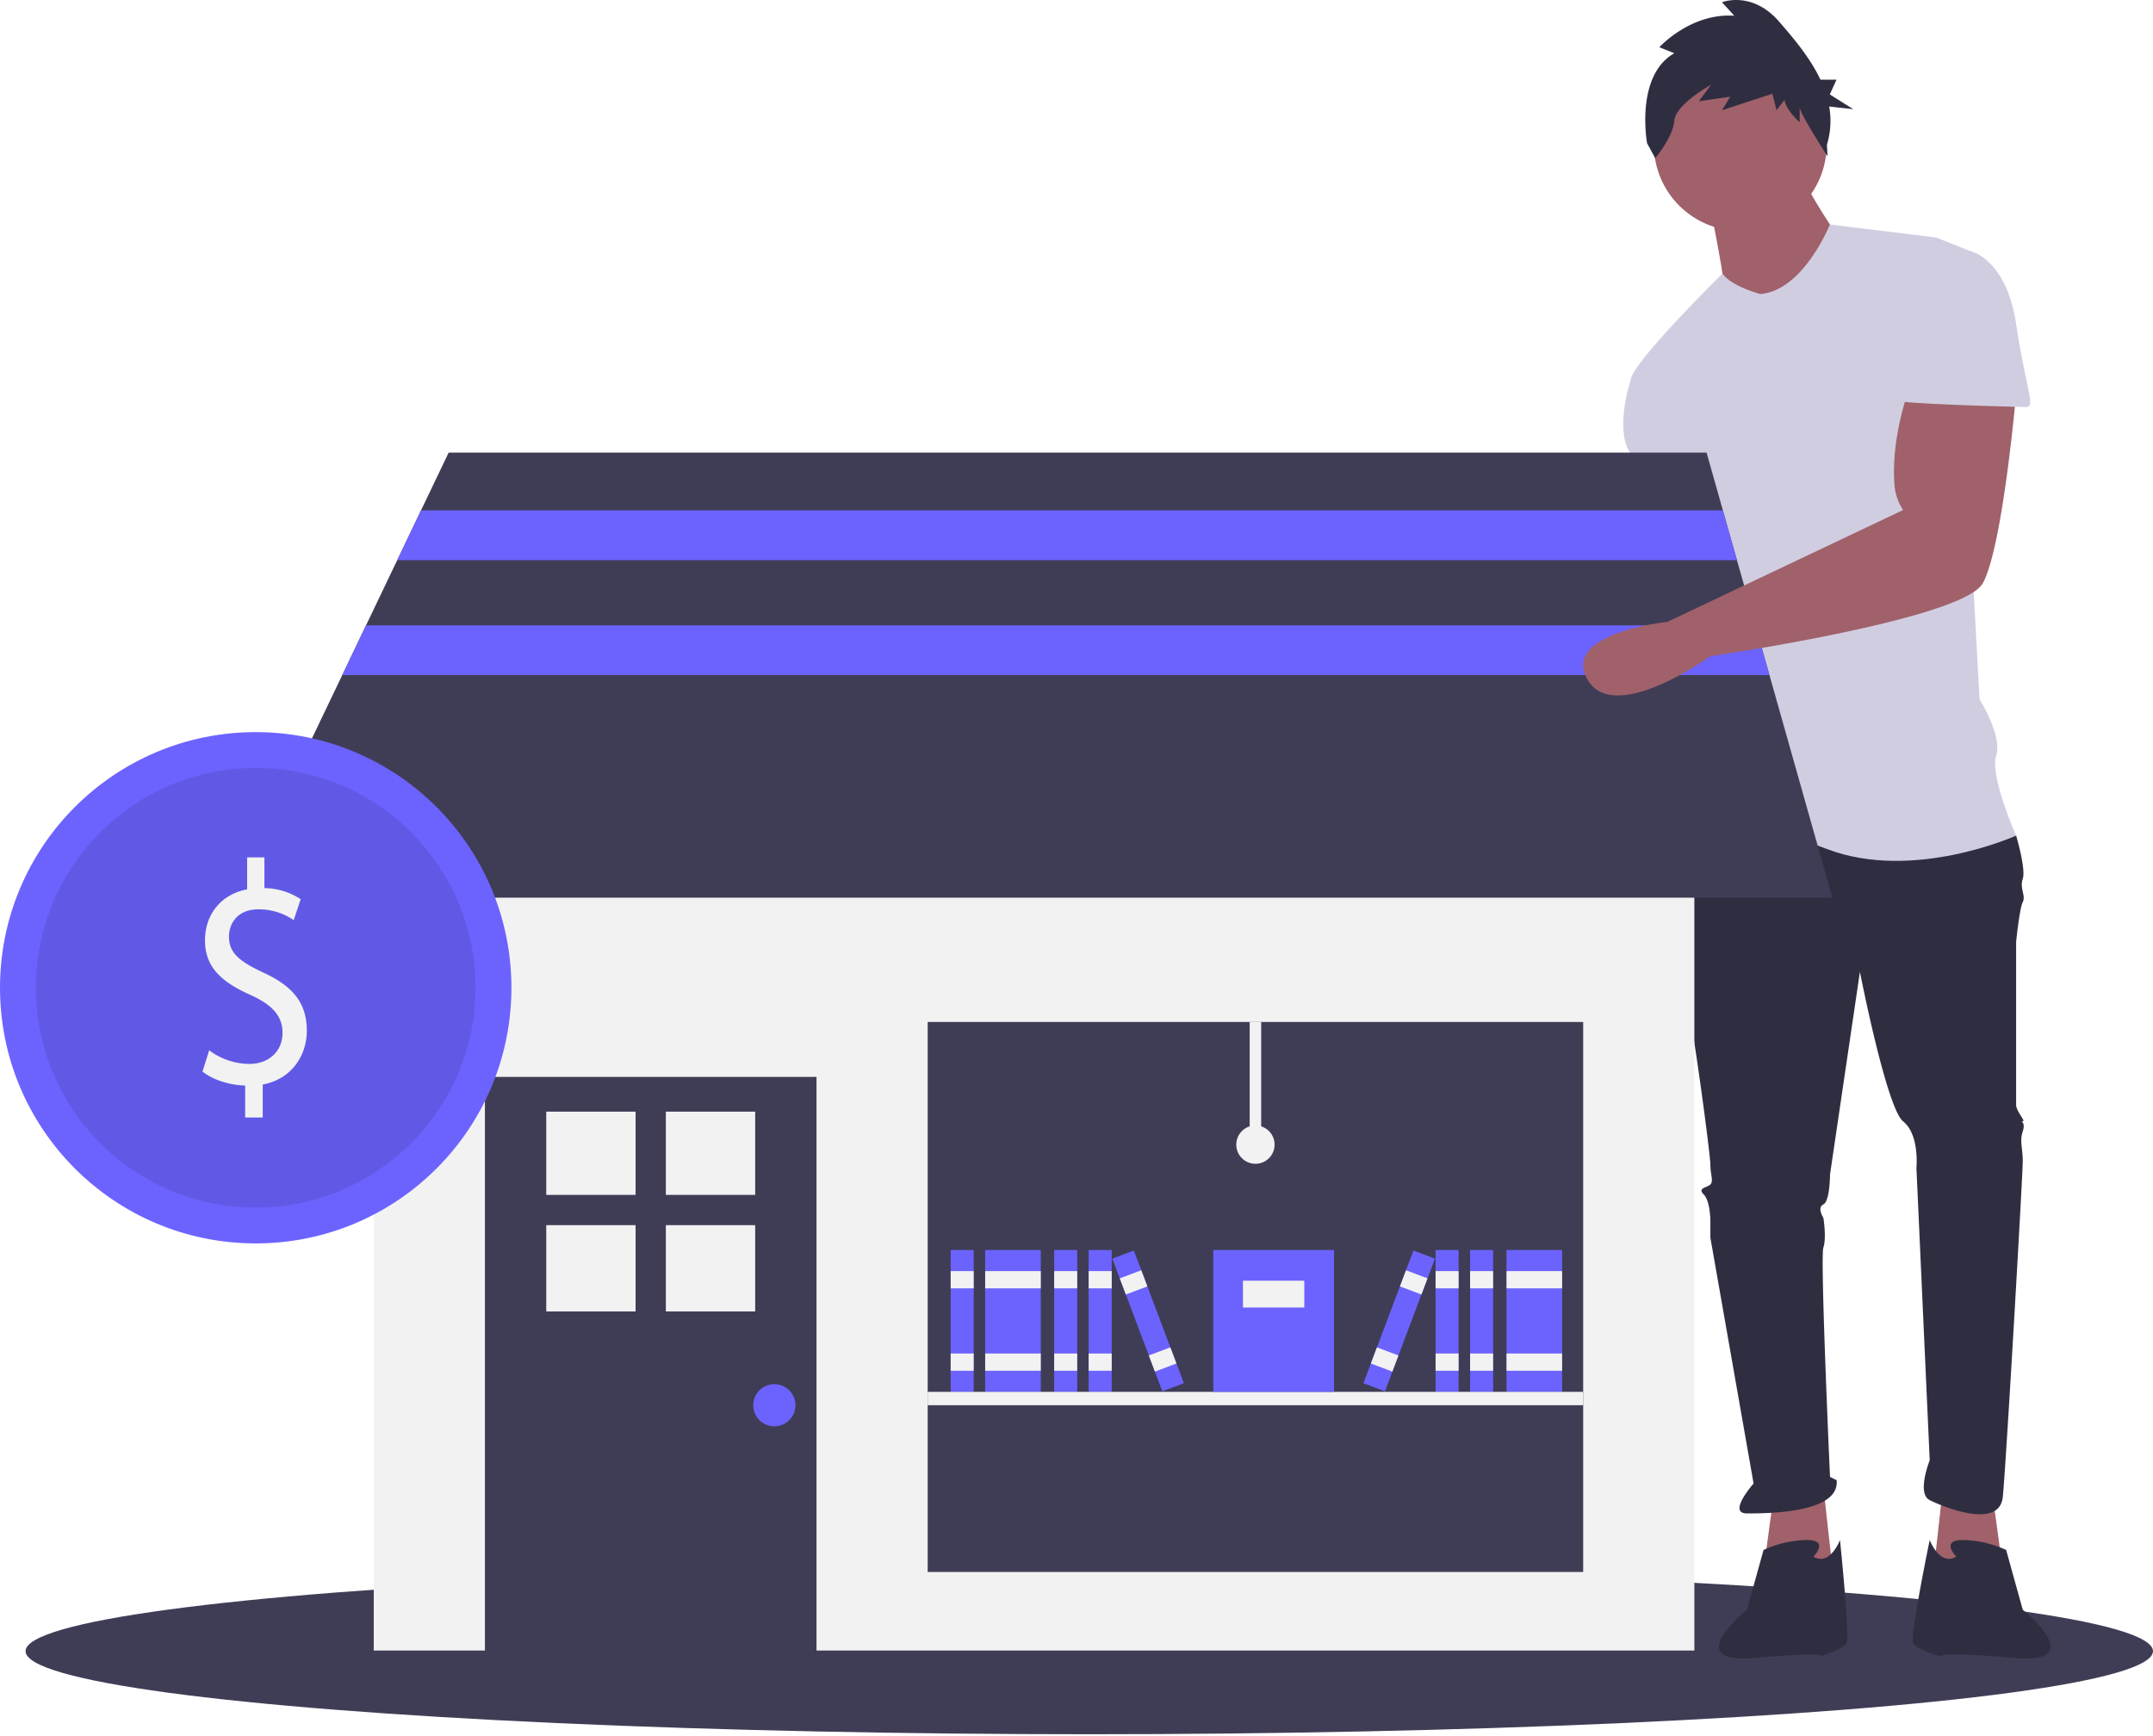 <svg xmlns="http://www.w3.org/2000/svg" width="253" height="204" viewBox="0 0 253 204">
    <g fill="none" fill-rule="nonzero">
        <ellipse cx="128.002" cy="194.048" fill="#3F3D56" rx="124.998" ry="9.764"/>
        <path fill="#A0616A" d="M234.18 175.909l1.172 8.59-8.2.781 1.171-10.543zM195.52 57.985s.78 10.543.78 10.934c0 .39-5.467 27.333-5.467 27.333s-7.81 14.838 0 14.448c7.81-.39 5.468-14.058 5.468-14.058l8.2-22.647-3.514-16.01h-5.467zM208.407 175.909l-1.172 8.59 8.201.781-1.171-10.543z"/>
        <path fill="#2F2E41" d="M199.425 95.471l-1.953 2.733s-1.171 11.715 0 15.62c1.172 3.904 3.515 21.866 3.515 23.037 0 1.172.39 1.953 0 2.343-.39.39-1.562.39-.781 1.172.78.78.78 3.123.78 3.123v1.953l5.078 28.895s-3.125 3.514-.781 3.514c2.343 0 10.934 0 10.543-3.905l-.78-.39s-1.172-25.771-.782-26.943c.39-1.171 0-3.514 0-3.514s-.78-1.172 0-1.562c.781-.39.781-3.514.781-3.514l3.515-23.82s3.124 16.01 5.077 17.572c1.952 1.562 1.562 5.467 1.562 5.467l1.562 34.362s-1.562 3.904 0 4.685c1.562.781 8.2 3.515 8.591-.39.39-3.905 2.343-37.876 2.343-39.438 0-1.562-.39-2.343 0-3.514.391-1.172-.39-1.172 0-1.172.391 0-.78-1.171-.78-1.952V110.7s.39-3.905.78-4.686c.391-.781-.39-1.562 0-2.733.391-1.172-.78-5.077-.78-5.077L219.34 93.52l-19.916 1.952zM213.093 182.937s1.952-1.952-.781-1.952a12.712 12.712 0 0 0-5.077 1.171l-1.952 7.029s-8.006 6.443.976 5.662c8.982-.781 7.615-.195 7.615-.195s2.734-.781 3.124-1.562c.39-.781-.781-12.105-.781-12.105s-1.172 3.124-3.124 1.952zM229.885 182.937s-1.952-1.952.781-1.952c1.755.036 3.484.435 5.077 1.171l1.952 7.029s8.006 6.443-.976 5.662c-8.982-.781-8.786-.195-8.786-.195s-2.734-.781-3.125-1.562c-.39-.781 1.953-12.105 1.953-12.105s1.172 3.124 3.124 1.952z"/>
        <ellipse cx="204.501" cy="16.986" fill="#A0616A" rx="10.153" ry="10.152"/>
        <path fill="#A0616A" d="M200.987 24.405s1.562 7.81 1.562 8.98c0 1.172 6.639 4.686 6.639 4.686l7.42-9.371s-4.687-6.638-4.687-8.2l-10.934 3.905z"/>
        <path fill="#D0CDE1" d="M206.845 34.557s-3.404-.906-4.436-2.405c0 0-10.795 10.605-10.795 12.557l8.592 15.229s0 5.466.78 5.857c.782.39 0 0 0 1.562s-2.342 11.714-1.561 13.276c.78 1.562 1.562.39.78 2.733-.78 2.343-2.733 14.838-2.733 14.838s7.03-2.343 17.183 1.562c10.153 3.905 22.26-1.562 22.26-1.562s-3.125-7.028-2.344-9.371c.781-2.343-1.952-6.638-1.952-6.638l-1.953-35.924s2.734-16.01.781-16.79l-3.905-1.562-12.506-1.537s-3.115 7.785-8.191 8.175z"/>
        <path fill="#D0CDE1" d="M195.52 41.976l-3.906 2.733s-1.952 5.857 0 8.59c1.953 2.734 2.734 6.639 2.734 6.639l7.81-.781-6.638-17.181z"/>
        <path fill="#2F2E41" d="M196.75 6.256l-1.762-.705s3.683-4.054 8.806-3.701l-1.44-1.586s3.522-1.41 6.724 2.291c1.683 1.946 3.631 4.233 4.845 6.81h1.886l-.787 1.732 2.755 1.734-2.828-.312a9.59 9.59 0 0 1-.267 4.489l.076 1.37s-3.278-5.071-3.278-5.776v1.762s-1.762-1.586-1.762-2.644l-.96 1.234-.48-1.939-5.925 1.94.961-1.587-3.683.529 1.441-1.94s-4.162 2.292-4.323 4.23c-.16 1.94-2.241 4.407-2.241 4.407l-.96-1.762s-1.442-7.932 3.201-10.576z"/>
        <path fill="#F2F2F2" d="M43.92 84.975h155.184v109H43.92z"/>
        <path fill="#3F3D56" d="M56.984 126.563h38.965v68.012H56.984z"/>
        <path fill="#F2F2F2" d="M64.191 130.643h10.496v9.783H64.191zM78.245 130.643h10.496v9.783H78.245zM64.191 143.984h10.496v10.139H64.191zM78.245 143.984h10.496v10.139H78.245z"/>
        <ellipse cx="90.993" cy="165.148" fill="#6C63FF" rx="2.478" ry="2.477"/>
        <path fill="#3F3D56" d="M109.012 120.107h77.029v64.634h-77.029zM215.321 105.495H27.703l12.51-26.15 2.8-5.856 3.662-7.657 2.8-5.855 3.245-6.783h147.82l1.916 6.783 1.655 5.855 2.165 7.657 1.655 5.855z"/>
        <path fill="#6C63FF" d="M111.715 146.906h2.703v16.665h-2.703z"/>
        <path fill="#F2F2F2" d="M111.715 149.384h2.703v2.027h-2.703zM111.715 159.067h2.703v2.027h-2.703z"/>
        <path fill="#6C63FF" d="M115.769 146.906h6.532v16.665h-6.532z"/>
        <path fill="#F2F2F2" d="M115.769 149.384h6.532v2.027h-6.532zM115.769 159.067h6.532v2.027h-6.532z"/>
        <path fill="#6C63FF" d="M123.877 146.906h2.703v16.665h-2.703z"/>
        <path fill="#F2F2F2" d="M123.877 149.384h2.703v2.027h-2.703zM123.877 159.067h2.703v2.027h-2.703z"/>
        <path fill="#6C63FF" d="M127.931 146.906h2.703v16.665h-2.703z"/>
        <path fill="#F2F2F2" d="M127.931 149.384h2.703v2.027h-2.703zM127.931 159.067h2.703v2.027h-2.703z"/>
        <path fill="#6C63FF" d="M130.71 147.918l2.529-.953 5.878 15.594-2.53.953z"/>
        <path fill="#F2F2F2" d="M131.583 150.237l2.53-.954.715 1.897-2.53.954zM135 159.298l2.529-.954.715 1.897-2.53.954z"/>
        <path fill="#6C63FF" d="M177.032 146.906h6.532v16.665h-6.532z"/>
        <path fill="#F2F2F2" d="M177.032 149.384h6.532v2.027h-6.532zM177.032 159.067h6.532v2.027h-6.532z"/>
        <path fill="#6C63FF" d="M172.752 146.906h2.703v16.665h-2.703z"/>
        <path fill="#F2F2F2" d="M172.752 149.384h2.703v2.027h-2.703zM172.752 159.067h2.703v2.027h-2.703z"/>
        <path fill="#6C63FF" d="M168.698 146.906h2.703v16.665h-2.703z"/>
        <path fill="#F2F2F2" d="M168.698 149.384h2.703v2.027h-2.703zM168.698 159.067h2.703v2.027h-2.703z"/>
        <path fill="#6C63FF" d="M160.215 162.56l5.88-15.595 2.527.953-5.878 15.596z"/>
        <path fill="#F2F2F2" d="M164.505 151.18l.715-1.896 2.528.953-.715 1.896zM161.088 160.241l.715-1.896 2.529.953-.715 1.896zM109.012 163.572h77.029v1.576h-77.029z"/>
        <path fill="#6C63FF" d="M142.571 146.906h14.19v16.665h-14.19z"/>
        <path fill="#F2F2F2" d="M146.062 150.51h7.207v3.153h-7.207zM146.851 120.107h1.351v14.413h-1.351z"/>
        <ellipse cx="147.526" cy="134.52" fill="#F2F2F2" rx="2.252" ry="2.252"/>
        <path fill="#6C63FF" d="M204.111 65.832H46.675l2.8-5.855h152.98zM207.931 79.344H40.213l2.8-5.855h163.263z"/>
        <path fill="#A0616A" d="M224.418 45.49s-2.262 5.815-1.79 11.568a6.096 6.096 0 0 0 1.009 2.88l-27.705 13.151s-12.518 1.296-9.394 6.763c3.124 5.467 14.449-2.733 14.449-2.733s29.68-4.296 32.022-8.59c2.343-4.296 3.905-22.258 3.905-22.258l-12.496-.78z"/>
        <path fill="#D0CDE1" d="M225.59 29.48h5.857s4.296.782 5.467 8.591c1.172 7.81 2.344 9.762 1.172 9.762s-15.23-.39-15.23-.78c0-.391 2.733-17.572 2.733-17.572z"/>
        <ellipse cx="30.048" cy="116.084" fill="#6C63FF" rx="30.048" ry="30.044"/>
        <ellipse cx="30.048" cy="116.084" fill="#000" opacity=".1" rx="25.841" ry="25.838"/>
        <path fill="#F2F2F2" d="M28.81 131.33v-3.76c-1.902-.037-3.869-.708-5.016-1.639l.787-2.494a8.018 8.018 0 0 0 4.72 1.6c2.327 0 3.9-1.526 3.9-3.648 0-2.048-1.278-3.314-3.703-4.431-3.344-1.49-5.409-3.202-5.409-6.442 0-3.09 1.934-5.436 4.95-5.994v-3.76h2.032v3.61a7.976 7.976 0 0 1 4.262 1.304l-.82 2.457a7.244 7.244 0 0 0-4.13-1.266c-2.524 0-3.475 1.713-3.475 3.203 0 1.936 1.213 2.904 4.065 4.244 3.376 1.564 5.08 3.5 5.08 6.814 0 2.942-1.802 5.697-5.179 6.33v3.872H28.81z"/>
    </g>
</svg>
